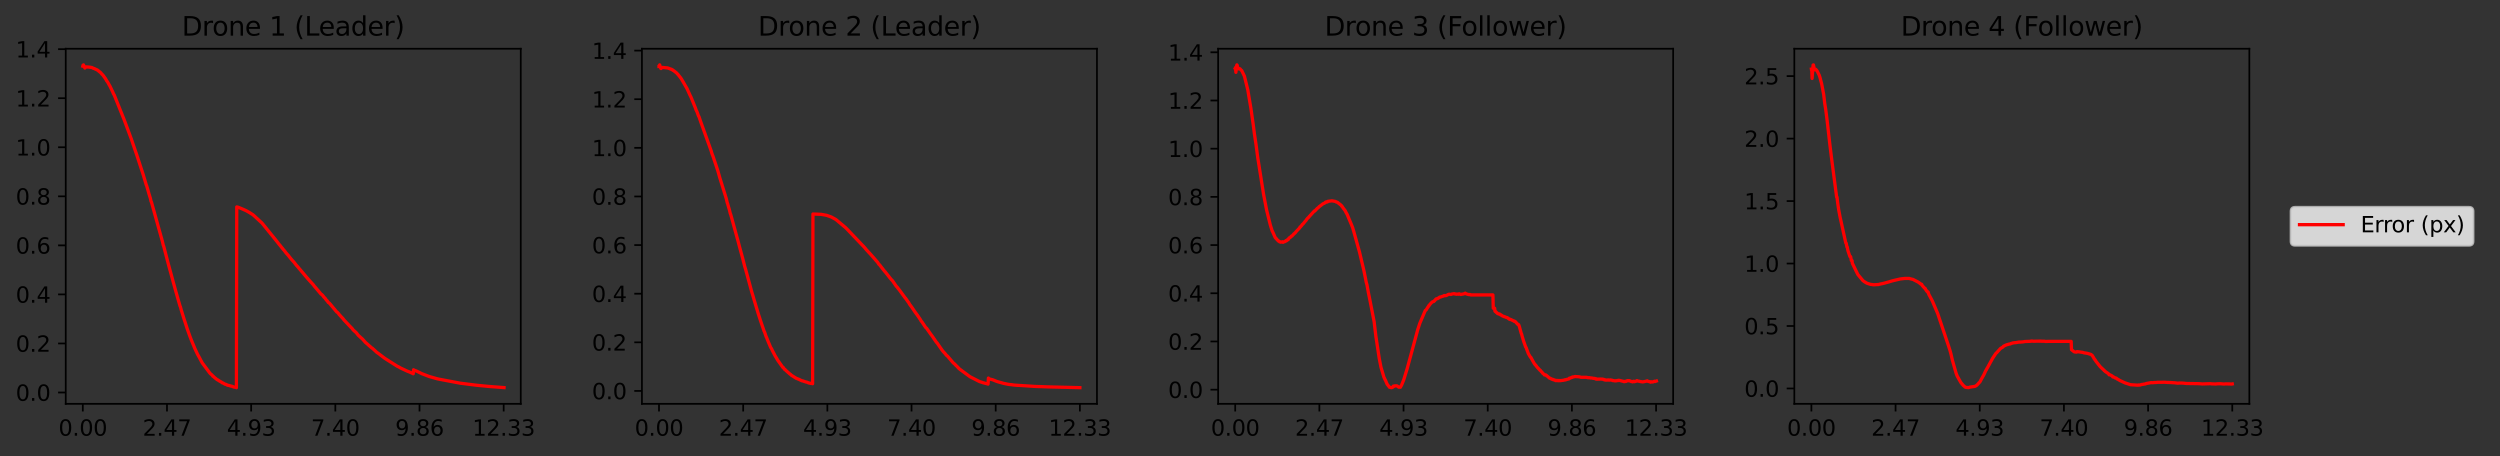 <?xml version="1.0" encoding="utf-8" standalone="no"?>
<!DOCTYPE svg PUBLIC "-//W3C//DTD SVG 1.1//EN"
  "http://www.w3.org/Graphics/SVG/1.1/DTD/svg11.dtd">
<svg xmlns:xlink="http://www.w3.org/1999/xlink" width="1144.8pt" height="208.8pt" viewBox="0 0 1144.8 208.8" xmlns="http://www.w3.org/2000/svg" version="1.1">
 <rect x="0" y="0" width="1144.8" height="208.8" fill="#333333" stroke="none"/>
 <defs>
  <style type="text/css">*{stroke-linejoin: round; stroke-linecap: butt}</style>
 </defs>
 <g id="figure_1">
  <g id="patch_1">
   <path d="M 0 208.8 
L 1144.8 208.8 
L 1144.8 0 
L 0 0 
L 0 208.8 
z
" style="fill: none"/>
  </g>
  <g id="axes_1">
   <g id="patch_2">
    <path d="M 30.103 184.922 
L 238.462 184.922 
L 238.462 22.318 
L 30.103 22.318 
L 30.103 184.922 
z
" style="fill: none"/>
   </g>
   <g id="matplotlib.axis_1">
    <g id="xtick_1">
     <g id="line2d_1">
      <defs>
       <path id="mb60f88edb0" d="M 0 0 
L 0 3.5 
" style="stroke: #000000; stroke-width: 0.8"/>
      </defs>
      <g>
       <use xlink:href="#mb60f88edb0" x="37.918" y="184.922" style="stroke: #000000; stroke-width: 0.8"/>
      </g>
     </g>
     <g id="text_1">
      <!-- 0.00 -->
      <g transform="translate(26.786 199.52) scale(0.1 -0.1)">
       <defs>
        <path id="DejaVuSans-30" d="M 2034 4250 
Q 1547 4250 1301 3770 
Q 1056 3291 1056 2328 
Q 1056 1369 1301 889 
Q 1547 409 2034 409 
Q 2525 409 2770 889 
Q 3016 1369 3016 2328 
Q 3016 3291 2770 3770 
Q 2525 4250 2034 4250 
z
M 2034 4750 
Q 2819 4750 3233 4129 
Q 3647 3509 3647 2328 
Q 3647 1150 3233 529 
Q 2819 -91 2034 -91 
Q 1250 -91 836 529 
Q 422 1150 422 2328 
Q 422 3509 836 4129 
Q 1250 4750 2034 4750 
z
" transform="scale(0.016)"/>
        <path id="DejaVuSans-2e" d="M 684 794 
L 1344 794 
L 1344 0 
L 684 0 
L 684 794 
z
" transform="scale(0.016)"/>
       </defs>
       <use xlink:href="#DejaVuSans-30"/>
       <use xlink:href="#DejaVuSans-2e" x="63.623"/>
       <use xlink:href="#DejaVuSans-30" x="95.41"/>
       <use xlink:href="#DejaVuSans-30" x="159.033"/>
      </g>
     </g>
    </g>
    <g id="xtick_2">
     <g id="line2d_2">
      <g>
       <use xlink:href="#mb60f88edb0" x="76.464" y="184.922" style="stroke: #000000; stroke-width: 0.8"/>
      </g>
     </g>
     <g id="text_2">
      <!-- 2.47 -->
      <g transform="translate(65.331 199.52) scale(0.1 -0.1)">
       <defs>
        <path id="DejaVuSans-32" d="M 1228 531 
L 3431 531 
L 3431 0 
L 469 0 
L 469 531 
Q 828 903 1448 1529 
Q 2069 2156 2228 2338 
Q 2531 2678 2651 2914 
Q 2772 3150 2772 3378 
Q 2772 3750 2511 3984 
Q 2250 4219 1831 4219 
Q 1534 4219 1204 4116 
Q 875 4013 500 3803 
L 500 4441 
Q 881 4594 1212 4672 
Q 1544 4750 1819 4750 
Q 2544 4750 2975 4387 
Q 3406 4025 3406 3419 
Q 3406 3131 3298 2873 
Q 3191 2616 2906 2266 
Q 2828 2175 2409 1742 
Q 1991 1309 1228 531 
z
" transform="scale(0.016)"/>
        <path id="DejaVuSans-34" d="M 2419 4116 
L 825 1625 
L 2419 1625 
L 2419 4116 
z
M 2253 4666 
L 3047 4666 
L 3047 1625 
L 3713 1625 
L 3713 1100 
L 3047 1100 
L 3047 0 
L 2419 0 
L 2419 1100 
L 313 1100 
L 313 1709 
L 2253 4666 
z
" transform="scale(0.016)"/>
        <path id="DejaVuSans-37" d="M 525 4666 
L 3525 4666 
L 3525 4397 
L 1831 0 
L 1172 0 
L 2766 4134 
L 525 4134 
L 525 4666 
z
" transform="scale(0.016)"/>
       </defs>
       <use xlink:href="#DejaVuSans-32"/>
       <use xlink:href="#DejaVuSans-2e" x="63.623"/>
       <use xlink:href="#DejaVuSans-34" x="95.41"/>
       <use xlink:href="#DejaVuSans-37" x="159.033"/>
      </g>
     </g>
    </g>
    <g id="xtick_3">
     <g id="line2d_3">
      <g>
       <use xlink:href="#mb60f88edb0" x="115.01" y="184.922" style="stroke: #000000; stroke-width: 0.8"/>
      </g>
     </g>
     <g id="text_3">
      <!-- 4.93 -->
      <g transform="translate(103.877 199.52) scale(0.1 -0.1)">
       <defs>
        <path id="DejaVuSans-39" d="M 703 97 
L 703 672 
Q 941 559 1184 500 
Q 1428 441 1663 441 
Q 2288 441 2617 861 
Q 2947 1281 2994 2138 
Q 2813 1869 2534 1725 
Q 2256 1581 1919 1581 
Q 1219 1581 811 2004 
Q 403 2428 403 3163 
Q 403 3881 828 4315 
Q 1253 4750 1959 4750 
Q 2769 4750 3195 4129 
Q 3622 3509 3622 2328 
Q 3622 1225 3098 567 
Q 2575 -91 1691 -91 
Q 1453 -91 1209 -44 
Q 966 3 703 97 
z
M 1959 2075 
Q 2384 2075 2632 2365 
Q 2881 2656 2881 3163 
Q 2881 3666 2632 3958 
Q 2384 4250 1959 4250 
Q 1534 4250 1286 3958 
Q 1038 3666 1038 3163 
Q 1038 2656 1286 2365 
Q 1534 2075 1959 2075 
z
" transform="scale(0.016)"/>
        <path id="DejaVuSans-33" d="M 2597 2516 
Q 3050 2419 3304 2112 
Q 3559 1806 3559 1356 
Q 3559 666 3084 287 
Q 2609 -91 1734 -91 
Q 1441 -91 1130 -33 
Q 819 25 488 141 
L 488 750 
Q 750 597 1062 519 
Q 1375 441 1716 441 
Q 2309 441 2620 675 
Q 2931 909 2931 1356 
Q 2931 1769 2642 2001 
Q 2353 2234 1838 2234 
L 1294 2234 
L 1294 2753 
L 1863 2753 
Q 2328 2753 2575 2939 
Q 2822 3125 2822 3475 
Q 2822 3834 2567 4026 
Q 2313 4219 1838 4219 
Q 1578 4219 1281 4162 
Q 984 4106 628 3988 
L 628 4550 
Q 988 4650 1302 4700 
Q 1616 4750 1894 4750 
Q 2613 4750 3031 4423 
Q 3450 4097 3450 3541 
Q 3450 3153 3228 2886 
Q 3006 2619 2597 2516 
z
" transform="scale(0.016)"/>
       </defs>
       <use xlink:href="#DejaVuSans-34"/>
       <use xlink:href="#DejaVuSans-2e" x="63.623"/>
       <use xlink:href="#DejaVuSans-39" x="95.41"/>
       <use xlink:href="#DejaVuSans-33" x="159.033"/>
      </g>
     </g>
    </g>
    <g id="xtick_4">
     <g id="line2d_4">
      <g>
       <use xlink:href="#mb60f88edb0" x="153.556" y="184.922" style="stroke: #000000; stroke-width: 0.8"/>
      </g>
     </g>
     <g id="text_4">
      <!-- 7.40 -->
      <g transform="translate(142.423 199.52) scale(0.1 -0.1)">
       <use xlink:href="#DejaVuSans-37"/>
       <use xlink:href="#DejaVuSans-2e" x="63.623"/>
       <use xlink:href="#DejaVuSans-34" x="95.41"/>
       <use xlink:href="#DejaVuSans-30" x="159.033"/>
      </g>
     </g>
    </g>
    <g id="xtick_5">
     <g id="line2d_5">
      <g>
       <use xlink:href="#mb60f88edb0" x="192.101" y="184.922" style="stroke: #000000; stroke-width: 0.8"/>
      </g>
     </g>
     <g id="text_5">
      <!-- 9.86 -->
      <g transform="translate(180.968 199.52) scale(0.1 -0.1)">
       <defs>
        <path id="DejaVuSans-38" d="M 2034 2216 
Q 1584 2216 1326 1975 
Q 1069 1734 1069 1313 
Q 1069 891 1326 650 
Q 1584 409 2034 409 
Q 2484 409 2743 651 
Q 3003 894 3003 1313 
Q 3003 1734 2745 1975 
Q 2488 2216 2034 2216 
z
M 1403 2484 
Q 997 2584 770 2862 
Q 544 3141 544 3541 
Q 544 4100 942 4425 
Q 1341 4750 2034 4750 
Q 2731 4750 3128 4425 
Q 3525 4100 3525 3541 
Q 3525 3141 3298 2862 
Q 3072 2584 2669 2484 
Q 3125 2378 3379 2068 
Q 3634 1759 3634 1313 
Q 3634 634 3220 271 
Q 2806 -91 2034 -91 
Q 1263 -91 848 271 
Q 434 634 434 1313 
Q 434 1759 690 2068 
Q 947 2378 1403 2484 
z
M 1172 3481 
Q 1172 3119 1398 2916 
Q 1625 2713 2034 2713 
Q 2441 2713 2670 2916 
Q 2900 3119 2900 3481 
Q 2900 3844 2670 4047 
Q 2441 4250 2034 4250 
Q 1625 4250 1398 4047 
Q 1172 3844 1172 3481 
z
" transform="scale(0.016)"/>
        <path id="DejaVuSans-36" d="M 2113 2584 
Q 1688 2584 1439 2293 
Q 1191 2003 1191 1497 
Q 1191 994 1439 701 
Q 1688 409 2113 409 
Q 2538 409 2786 701 
Q 3034 994 3034 1497 
Q 3034 2003 2786 2293 
Q 2538 2584 2113 2584 
z
M 3366 4563 
L 3366 3988 
Q 3128 4100 2886 4159 
Q 2644 4219 2406 4219 
Q 1781 4219 1451 3797 
Q 1122 3375 1075 2522 
Q 1259 2794 1537 2939 
Q 1816 3084 2150 3084 
Q 2853 3084 3261 2657 
Q 3669 2231 3669 1497 
Q 3669 778 3244 343 
Q 2819 -91 2113 -91 
Q 1303 -91 875 529 
Q 447 1150 447 2328 
Q 447 3434 972 4092 
Q 1497 4750 2381 4750 
Q 2619 4750 2861 4703 
Q 3103 4656 3366 4563 
z
" transform="scale(0.016)"/>
       </defs>
       <use xlink:href="#DejaVuSans-39"/>
       <use xlink:href="#DejaVuSans-2e" x="63.623"/>
       <use xlink:href="#DejaVuSans-38" x="95.41"/>
       <use xlink:href="#DejaVuSans-36" x="159.033"/>
      </g>
     </g>
    </g>
    <g id="xtick_6">
     <g id="line2d_6">
      <g>
       <use xlink:href="#mb60f88edb0" x="230.647" y="184.922" style="stroke: #000000; stroke-width: 0.8"/>
      </g>
     </g>
     <g id="text_6">
      <!-- 12.33 -->
      <g transform="translate(216.333 199.52) scale(0.1 -0.1)">
       <defs>
        <path id="DejaVuSans-31" d="M 794 531 
L 1825 531 
L 1825 4091 
L 703 3866 
L 703 4441 
L 1819 4666 
L 2450 4666 
L 2450 531 
L 3481 531 
L 3481 0 
L 794 0 
L 794 531 
z
" transform="scale(0.016)"/>
       </defs>
       <use xlink:href="#DejaVuSans-31"/>
       <use xlink:href="#DejaVuSans-32" x="63.623"/>
       <use xlink:href="#DejaVuSans-2e" x="127.246"/>
       <use xlink:href="#DejaVuSans-33" x="159.033"/>
       <use xlink:href="#DejaVuSans-33" x="222.656"/>
      </g>
     </g>
    </g>
   </g>
   <g id="matplotlib.axis_2">
    <g id="ytick_1">
     <g id="line2d_7">
      <defs>
       <path id="meb2076a74b" d="M 0 0 
L -3.5 0 
" style="stroke: #000000; stroke-width: 0.8"/>
      </defs>
      <g>
       <use xlink:href="#meb2076a74b" x="30.103" y="179.736" style="stroke: #000000; stroke-width: 0.8"/>
      </g>
     </g>
     <g id="text_7">
      <!-- 0.0 -->
      <g transform="translate(7.2 183.536) scale(0.1 -0.1)">
       <use xlink:href="#DejaVuSans-30"/>
       <use xlink:href="#DejaVuSans-2e" x="63.623"/>
       <use xlink:href="#DejaVuSans-30" x="95.41"/>
      </g>
     </g>
    </g>
    <g id="ytick_2">
     <g id="line2d_8">
      <g>
       <use xlink:href="#meb2076a74b" x="30.103" y="157.276" style="stroke: #000000; stroke-width: 0.8"/>
      </g>
     </g>
     <g id="text_8">
      <!-- 0.2 -->
      <g transform="translate(7.2 161.075) scale(0.1 -0.1)">
       <use xlink:href="#DejaVuSans-30"/>
       <use xlink:href="#DejaVuSans-2e" x="63.623"/>
       <use xlink:href="#DejaVuSans-32" x="95.41"/>
      </g>
     </g>
    </g>
    <g id="ytick_3">
     <g id="line2d_9">
      <g>
       <use xlink:href="#meb2076a74b" x="30.103" y="134.816" style="stroke: #000000; stroke-width: 0.8"/>
      </g>
     </g>
     <g id="text_9">
      <!-- 0.4 -->
      <g transform="translate(7.2 138.615) scale(0.1 -0.1)">
       <use xlink:href="#DejaVuSans-30"/>
       <use xlink:href="#DejaVuSans-2e" x="63.623"/>
       <use xlink:href="#DejaVuSans-34" x="95.41"/>
      </g>
     </g>
    </g>
    <g id="ytick_4">
     <g id="line2d_10">
      <g>
       <use xlink:href="#meb2076a74b" x="30.103" y="112.356" style="stroke: #000000; stroke-width: 0.8"/>
      </g>
     </g>
     <g id="text_10">
      <!-- 0.6 -->
      <g transform="translate(7.2 116.155) scale(0.1 -0.1)">
       <use xlink:href="#DejaVuSans-30"/>
       <use xlink:href="#DejaVuSans-2e" x="63.623"/>
       <use xlink:href="#DejaVuSans-36" x="95.41"/>
      </g>
     </g>
    </g>
    <g id="ytick_5">
     <g id="line2d_11">
      <g>
       <use xlink:href="#meb2076a74b" x="30.103" y="89.896" style="stroke: #000000; stroke-width: 0.8"/>
      </g>
     </g>
     <g id="text_11">
      <!-- 0.8 -->
      <g transform="translate(7.2 93.695) scale(0.1 -0.1)">
       <use xlink:href="#DejaVuSans-30"/>
       <use xlink:href="#DejaVuSans-2e" x="63.623"/>
       <use xlink:href="#DejaVuSans-38" x="95.41"/>
      </g>
     </g>
    </g>
    <g id="ytick_6">
     <g id="line2d_12">
      <g>
       <use xlink:href="#meb2076a74b" x="30.103" y="67.436" style="stroke: #000000; stroke-width: 0.8"/>
      </g>
     </g>
     <g id="text_12">
      <!-- 1.0 -->
      <g transform="translate(7.2 71.235) scale(0.1 -0.1)">
       <use xlink:href="#DejaVuSans-31"/>
       <use xlink:href="#DejaVuSans-2e" x="63.623"/>
       <use xlink:href="#DejaVuSans-30" x="95.41"/>
      </g>
     </g>
    </g>
    <g id="ytick_7">
     <g id="line2d_13">
      <g>
       <use xlink:href="#meb2076a74b" x="30.103" y="44.975" style="stroke: #000000; stroke-width: 0.8"/>
      </g>
     </g>
     <g id="text_13">
      <!-- 1.2 -->
      <g transform="translate(7.2 48.775) scale(0.1 -0.1)">
       <use xlink:href="#DejaVuSans-31"/>
       <use xlink:href="#DejaVuSans-2e" x="63.623"/>
       <use xlink:href="#DejaVuSans-32" x="95.41"/>
      </g>
     </g>
    </g>
    <g id="ytick_8">
     <g id="line2d_14">
      <g>
       <use xlink:href="#meb2076a74b" x="30.103" y="22.515" style="stroke: #000000; stroke-width: 0.8"/>
      </g>
     </g>
     <g id="text_14">
      <!-- 1.4 -->
      <g transform="translate(7.2 26.314) scale(0.1 -0.1)">
       <use xlink:href="#DejaVuSans-31"/>
       <use xlink:href="#DejaVuSans-2e" x="63.623"/>
       <use xlink:href="#DejaVuSans-34" x="95.41"/>
      </g>
     </g>
    </g>
   </g>
   <g id="line2d_15">
    <path d="M 37.918 30.295 
L 38.075 30.33 
L 38.231 29.709 
L 38.856 31.155 
L 39.325 30.641 
L 40.732 30.713 
L 41.045 30.782 
L 41.513 30.782 
L 41.67 30.898 
L 41.982 30.876 
L 42.295 31.031 
L 42.764 31.288 
L 43.077 31.359 
L 44.64 32.093 
L 45.734 32.994 
L 45.89 33.052 
L 46.515 33.789 
L 47.14 34.417 
L 47.609 35.055 
L 48.391 36.156 
L 48.86 37.013 
L 49.329 37.644 
L 49.798 38.483 
L 50.11 39.091 
L 50.267 39.287 
L 50.892 40.58 
L 51.673 42.222 
L 51.986 43 
L 52.299 43.485 
L 56.831 54.768 
L 59.801 62.746 
L 60.114 63.578 
L 60.895 65.908 
L 62.615 70.921 
L 65.585 80.007 
L 66.991 84.715 
L 67.148 85.028 
L 67.617 86.631 
L 68.242 88.848 
L 68.867 90.845 
L 69.18 92.257 
L 69.336 92.48 
L 69.805 94.149 
L 70.274 95.845 
L 70.899 98.094 
L 74.338 110.458 
L 74.807 112.442 
L 74.963 112.741 
L 76.526 118.772 
L 77.151 121.152 
L 80.121 132.034 
L 81.684 137.557 
L 82.466 140.223 
L 82.622 140.507 
L 82.935 141.742 
L 84.341 146.287 
L 84.654 147.201 
L 85.748 150.609 
L 86.999 154.099 
L 87.311 154.91 
L 87.78 156.101 
L 89.187 159.498 
L 90.437 162.189 
L 91.375 163.859 
L 91.844 164.76 
L 92.626 166.198 
L 96.064 170.807 
L 96.377 171.157 
L 97.158 171.804 
L 97.471 172.303 
L 97.627 172.303 
L 98.096 172.765 
L 99.503 173.914 
L 99.659 173.914 
L 100.285 174.363 
L 101.535 175.065 
L 101.691 175.273 
L 101.848 175.259 
L 103.098 175.947 
L 103.567 176.046 
L 104.192 176.402 
L 104.817 176.5 
L 105.13 176.605 
L 105.443 176.697 
L 105.755 176.8 
L 106.068 176.831 
L 106.693 177.09 
L 107.006 177.185 
L 107.319 177.282 
L 108.1 177.373 
L 108.256 177.531 
L 108.413 94.759 
L 108.882 94.844 
L 110.445 95.46 
L 112.633 96.431 
L 114.04 97.208 
L 115.915 98.402 
L 119.98 102.147 
L 127.014 110.827 
L 127.795 111.874 
L 128.108 112.209 
L 129.671 114.166 
L 130.296 114.873 
L 130.765 115.519 
L 131.234 116.075 
L 131.859 116.798 
L 132.015 116.919 
L 132.328 117.371 
L 132.797 117.95 
L 133.422 118.734 
L 134.673 120.12 
L 135.767 121.543 
L 136.079 121.85 
L 136.392 122.23 
L 140.612 127.22 
L 141.238 127.935 
L 142.176 128.976 
L 142.801 129.672 
L 143.582 130.525 
L 143.895 131.019 
L 144.208 131.336 
L 147.021 134.685 
L 147.334 134.846 
L 147.646 135.169 
L 147.959 135.541 
L 148.272 135.99 
L 148.584 136.314 
L 148.741 136.416 
L 149.522 137.49 
L 149.835 137.741 
L 150.304 138.48 
L 150.773 138.775 
L 151.398 139.469 
L 151.71 139.856 
L 152.023 140.236 
L 154.211 142.863 
L 154.368 142.891 
L 154.993 143.56 
L 155.306 144.012 
L 157.181 146.044 
L 157.494 146.499 
L 160.776 149.98 
L 161.089 150.234 
L 161.714 151.06 
L 162.183 151.508 
L 162.34 151.597 
L 162.652 151.965 
L 162.965 152.137 
L 164.059 153.53 
L 165.622 154.954 
L 165.778 155.044 
L 166.091 155.38 
L 166.56 155.89 
L 167.341 156.784 
L 170.155 159.274 
L 170.468 159.444 
L 170.936 159.871 
L 171.562 160.421 
L 172.343 161.166 
L 172.656 161.448 
L 172.968 161.63 
L 175.626 163.658 
L 176.095 164.002 
L 176.564 164.319 
L 182.035 167.785 
L 182.347 167.9 
L 182.816 168.159 
L 183.441 168.53 
L 186.567 169.984 
L 187.349 170.269 
L 188.287 170.694 
L 188.756 170.897 
L 189.068 171.1 
L 189.225 171.149 
L 189.381 169.317 
L 189.694 169.533 
L 190.788 169.939 
L 193.132 171.099 
L 196.571 172.418 
L 200.478 173.525 
L 210.796 175.475 
L 218.143 176.402 
L 224.082 176.983 
L 230.803 177.491 
L 230.803 177.491 
" clip-path="url(#p3cf3bb5973)" style="fill: none; stroke: #ff0000; stroke-width: 1.5; stroke-linecap: square"/>
   </g>
   <g id="patch_3">
    <path d="M 30.103 184.922 
L 30.103 22.318 
" style="fill: none; stroke: #000000; stroke-width: 0.8; stroke-linejoin: miter; stroke-linecap: square"/>
   </g>
   <g id="patch_4">
    <path d="M 238.462 184.922 
L 238.462 22.318 
" style="fill: none; stroke: #000000; stroke-width: 0.8; stroke-linejoin: miter; stroke-linecap: square"/>
   </g>
   <g id="patch_5">
    <path d="M 30.103 184.922 
L 238.462 184.922 
" style="fill: none; stroke: #000000; stroke-width: 0.8; stroke-linejoin: miter; stroke-linecap: square"/>
   </g>
   <g id="patch_6">
    <path d="M 30.103 22.318 
L 238.462 22.318 
" style="fill: none; stroke: #000000; stroke-width: 0.8; stroke-linejoin: miter; stroke-linecap: square"/>
   </g>
   <g id="text_15">
    <!-- Drone 1 (Leader) -->
    <g transform="translate(83.278 16.318) scale(0.12 -0.12)">
     <defs>
      <path id="DejaVuSans-44" d="M 1259 4147 
L 1259 519 
L 2022 519 
Q 2988 519 3436 956 
Q 3884 1394 3884 2338 
Q 3884 3275 3436 3711 
Q 2988 4147 2022 4147 
L 1259 4147 
z
M 628 4666 
L 1925 4666 
Q 3281 4666 3915 4102 
Q 4550 3538 4550 2338 
Q 4550 1131 3912 565 
Q 3275 0 1925 0 
L 628 0 
L 628 4666 
z
" transform="scale(0.016)"/>
      <path id="DejaVuSans-72" d="M 2631 2963 
Q 2534 3019 2420 3045 
Q 2306 3072 2169 3072 
Q 1681 3072 1420 2755 
Q 1159 2438 1159 1844 
L 1159 0 
L 581 0 
L 581 3500 
L 1159 3500 
L 1159 2956 
Q 1341 3275 1631 3429 
Q 1922 3584 2338 3584 
Q 2397 3584 2469 3576 
Q 2541 3569 2628 3553 
L 2631 2963 
z
" transform="scale(0.016)"/>
      <path id="DejaVuSans-6f" d="M 1959 3097 
Q 1497 3097 1228 2736 
Q 959 2375 959 1747 
Q 959 1119 1226 758 
Q 1494 397 1959 397 
Q 2419 397 2687 759 
Q 2956 1122 2956 1747 
Q 2956 2369 2687 2733 
Q 2419 3097 1959 3097 
z
M 1959 3584 
Q 2709 3584 3137 3096 
Q 3566 2609 3566 1747 
Q 3566 888 3137 398 
Q 2709 -91 1959 -91 
Q 1206 -91 779 398 
Q 353 888 353 1747 
Q 353 2609 779 3096 
Q 1206 3584 1959 3584 
z
" transform="scale(0.016)"/>
      <path id="DejaVuSans-6e" d="M 3513 2113 
L 3513 0 
L 2938 0 
L 2938 2094 
Q 2938 2591 2744 2837 
Q 2550 3084 2163 3084 
Q 1697 3084 1428 2787 
Q 1159 2491 1159 1978 
L 1159 0 
L 581 0 
L 581 3500 
L 1159 3500 
L 1159 2956 
Q 1366 3272 1645 3428 
Q 1925 3584 2291 3584 
Q 2894 3584 3203 3211 
Q 3513 2838 3513 2113 
z
" transform="scale(0.016)"/>
      <path id="DejaVuSans-65" d="M 3597 1894 
L 3597 1613 
L 953 1613 
Q 991 1019 1311 708 
Q 1631 397 2203 397 
Q 2534 397 2845 478 
Q 3156 559 3463 722 
L 3463 178 
Q 3153 47 2828 -22 
Q 2503 -91 2169 -91 
Q 1331 -91 842 396 
Q 353 884 353 1716 
Q 353 2575 817 3079 
Q 1281 3584 2069 3584 
Q 2775 3584 3186 3129 
Q 3597 2675 3597 1894 
z
M 3022 2063 
Q 3016 2534 2758 2815 
Q 2500 3097 2075 3097 
Q 1594 3097 1305 2825 
Q 1016 2553 972 2059 
L 3022 2063 
z
" transform="scale(0.016)"/>
      <path id="DejaVuSans-20" transform="scale(0.016)"/>
      <path id="DejaVuSans-28" d="M 1984 4856 
Q 1566 4138 1362 3434 
Q 1159 2731 1159 2009 
Q 1159 1288 1364 580 
Q 1569 -128 1984 -844 
L 1484 -844 
Q 1016 -109 783 600 
Q 550 1309 550 2009 
Q 550 2706 781 3412 
Q 1013 4119 1484 4856 
L 1984 4856 
z
" transform="scale(0.016)"/>
      <path id="DejaVuSans-4c" d="M 628 4666 
L 1259 4666 
L 1259 531 
L 3531 531 
L 3531 0 
L 628 0 
L 628 4666 
z
" transform="scale(0.016)"/>
      <path id="DejaVuSans-61" d="M 2194 1759 
Q 1497 1759 1228 1600 
Q 959 1441 959 1056 
Q 959 750 1161 570 
Q 1363 391 1709 391 
Q 2188 391 2477 730 
Q 2766 1069 2766 1631 
L 2766 1759 
L 2194 1759 
z
M 3341 1997 
L 3341 0 
L 2766 0 
L 2766 531 
Q 2569 213 2275 61 
Q 1981 -91 1556 -91 
Q 1019 -91 701 211 
Q 384 513 384 1019 
Q 384 1609 779 1909 
Q 1175 2209 1959 2209 
L 2766 2209 
L 2766 2266 
Q 2766 2663 2505 2880 
Q 2244 3097 1772 3097 
Q 1472 3097 1187 3025 
Q 903 2953 641 2809 
L 641 3341 
Q 956 3463 1253 3523 
Q 1550 3584 1831 3584 
Q 2591 3584 2966 3190 
Q 3341 2797 3341 1997 
z
" transform="scale(0.016)"/>
      <path id="DejaVuSans-64" d="M 2906 2969 
L 2906 4863 
L 3481 4863 
L 3481 0 
L 2906 0 
L 2906 525 
Q 2725 213 2448 61 
Q 2172 -91 1784 -91 
Q 1150 -91 751 415 
Q 353 922 353 1747 
Q 353 2572 751 3078 
Q 1150 3584 1784 3584 
Q 2172 3584 2448 3432 
Q 2725 3281 2906 2969 
z
M 947 1747 
Q 947 1113 1208 752 
Q 1469 391 1925 391 
Q 2381 391 2643 752 
Q 2906 1113 2906 1747 
Q 2906 2381 2643 2742 
Q 2381 3103 1925 3103 
Q 1469 3103 1208 2742 
Q 947 2381 947 1747 
z
" transform="scale(0.016)"/>
      <path id="DejaVuSans-29" d="M 513 4856 
L 1013 4856 
Q 1481 4119 1714 3412 
Q 1947 2706 1947 2009 
Q 1947 1309 1714 600 
Q 1481 -109 1013 -844 
L 513 -844 
Q 928 -128 1133 580 
Q 1338 1288 1338 2009 
Q 1338 2731 1133 3434 
Q 928 4138 513 4856 
z
" transform="scale(0.016)"/>
     </defs>
     <use xlink:href="#DejaVuSans-44"/>
     <use xlink:href="#DejaVuSans-72" x="77.002"/>
     <use xlink:href="#DejaVuSans-6f" x="115.865"/>
     <use xlink:href="#DejaVuSans-6e" x="177.047"/>
     <use xlink:href="#DejaVuSans-65" x="240.426"/>
     <use xlink:href="#DejaVuSans-20" x="301.949"/>
     <use xlink:href="#DejaVuSans-31" x="333.736"/>
     <use xlink:href="#DejaVuSans-20" x="397.359"/>
     <use xlink:href="#DejaVuSans-28" x="429.146"/>
     <use xlink:href="#DejaVuSans-4c" x="468.16"/>
     <use xlink:href="#DejaVuSans-65" x="522.123"/>
     <use xlink:href="#DejaVuSans-61" x="583.646"/>
     <use xlink:href="#DejaVuSans-64" x="644.926"/>
     <use xlink:href="#DejaVuSans-65" x="708.402"/>
     <use xlink:href="#DejaVuSans-72" x="769.926"/>
     <use xlink:href="#DejaVuSans-29" x="811.039"/>
    </g>
   </g>
  </g>
  <g id="axes_2">
   <g id="patch_7">
    <path d="M 293.955 184.922 
L 502.314 184.922 
L 502.314 22.318 
L 293.955 22.318 
L 293.955 184.922 
z
" style="fill: none"/>
   </g>
   <g id="matplotlib.axis_3">
    <g id="xtick_7">
     <g id="line2d_16">
      <g>
       <use xlink:href="#mb60f88edb0" x="301.77" y="184.922" style="stroke: #000000; stroke-width: 0.8"/>
      </g>
     </g>
     <g id="text_16">
      <!-- 0.00 -->
      <g transform="translate(290.637 199.52) scale(0.1 -0.1)">
       <use xlink:href="#DejaVuSans-30"/>
       <use xlink:href="#DejaVuSans-2e" x="63.623"/>
       <use xlink:href="#DejaVuSans-30" x="95.41"/>
       <use xlink:href="#DejaVuSans-30" x="159.033"/>
      </g>
     </g>
    </g>
    <g id="xtick_8">
     <g id="line2d_17">
      <g>
       <use xlink:href="#mb60f88edb0" x="340.316" y="184.922" style="stroke: #000000; stroke-width: 0.8"/>
      </g>
     </g>
     <g id="text_17">
      <!-- 2.47 -->
      <g transform="translate(329.183 199.52) scale(0.1 -0.1)">
       <use xlink:href="#DejaVuSans-32"/>
       <use xlink:href="#DejaVuSans-2e" x="63.623"/>
       <use xlink:href="#DejaVuSans-34" x="95.41"/>
       <use xlink:href="#DejaVuSans-37" x="159.033"/>
      </g>
     </g>
    </g>
    <g id="xtick_9">
     <g id="line2d_18">
      <g>
       <use xlink:href="#mb60f88edb0" x="378.862" y="184.922" style="stroke: #000000; stroke-width: 0.8"/>
      </g>
     </g>
     <g id="text_18">
      <!-- 4.93 -->
      <g transform="translate(367.729 199.52) scale(0.1 -0.1)">
       <use xlink:href="#DejaVuSans-34"/>
       <use xlink:href="#DejaVuSans-2e" x="63.623"/>
       <use xlink:href="#DejaVuSans-39" x="95.41"/>
       <use xlink:href="#DejaVuSans-33" x="159.033"/>
      </g>
     </g>
    </g>
    <g id="xtick_10">
     <g id="line2d_19">
      <g>
       <use xlink:href="#mb60f88edb0" x="417.407" y="184.922" style="stroke: #000000; stroke-width: 0.8"/>
      </g>
     </g>
     <g id="text_19">
      <!-- 7.40 -->
      <g transform="translate(406.275 199.52) scale(0.1 -0.1)">
       <use xlink:href="#DejaVuSans-37"/>
       <use xlink:href="#DejaVuSans-2e" x="63.623"/>
       <use xlink:href="#DejaVuSans-34" x="95.41"/>
       <use xlink:href="#DejaVuSans-30" x="159.033"/>
      </g>
     </g>
    </g>
    <g id="xtick_11">
     <g id="line2d_20">
      <g>
       <use xlink:href="#mb60f88edb0" x="455.953" y="184.922" style="stroke: #000000; stroke-width: 0.8"/>
      </g>
     </g>
     <g id="text_20">
      <!-- 9.86 -->
      <g transform="translate(444.82 199.52) scale(0.1 -0.1)">
       <use xlink:href="#DejaVuSans-39"/>
       <use xlink:href="#DejaVuSans-2e" x="63.623"/>
       <use xlink:href="#DejaVuSans-38" x="95.41"/>
       <use xlink:href="#DejaVuSans-36" x="159.033"/>
      </g>
     </g>
    </g>
    <g id="xtick_12">
     <g id="line2d_21">
      <g>
       <use xlink:href="#mb60f88edb0" x="494.499" y="184.922" style="stroke: #000000; stroke-width: 0.8"/>
      </g>
     </g>
     <g id="text_21">
      <!-- 12.33 -->
      <g transform="translate(480.185 199.52) scale(0.1 -0.1)">
       <use xlink:href="#DejaVuSans-31"/>
       <use xlink:href="#DejaVuSans-32" x="63.623"/>
       <use xlink:href="#DejaVuSans-2e" x="127.246"/>
       <use xlink:href="#DejaVuSans-33" x="159.033"/>
       <use xlink:href="#DejaVuSans-33" x="222.656"/>
      </g>
     </g>
    </g>
   </g>
   <g id="matplotlib.axis_4">
    <g id="ytick_9">
     <g id="line2d_22">
      <g>
       <use xlink:href="#meb2076a74b" x="293.955" y="179.02" style="stroke: #000000; stroke-width: 0.8"/>
      </g>
     </g>
     <g id="text_22">
      <!-- 0.0 -->
      <g transform="translate(271.052 182.82) scale(0.1 -0.1)">
       <use xlink:href="#DejaVuSans-30"/>
       <use xlink:href="#DejaVuSans-2e" x="63.623"/>
       <use xlink:href="#DejaVuSans-30" x="95.41"/>
      </g>
     </g>
    </g>
    <g id="ytick_10">
     <g id="line2d_23">
      <g>
       <use xlink:href="#meb2076a74b" x="293.955" y="156.756" style="stroke: #000000; stroke-width: 0.8"/>
      </g>
     </g>
     <g id="text_23">
      <!-- 0.2 -->
      <g transform="translate(271.052 160.555) scale(0.1 -0.1)">
       <use xlink:href="#DejaVuSans-30"/>
       <use xlink:href="#DejaVuSans-2e" x="63.623"/>
       <use xlink:href="#DejaVuSans-32" x="95.41"/>
      </g>
     </g>
    </g>
    <g id="ytick_11">
     <g id="line2d_24">
      <g>
       <use xlink:href="#meb2076a74b" x="293.955" y="134.491" style="stroke: #000000; stroke-width: 0.8"/>
      </g>
     </g>
     <g id="text_24">
      <!-- 0.4 -->
      <g transform="translate(271.052 138.291) scale(0.1 -0.1)">
       <use xlink:href="#DejaVuSans-30"/>
       <use xlink:href="#DejaVuSans-2e" x="63.623"/>
       <use xlink:href="#DejaVuSans-34" x="95.41"/>
      </g>
     </g>
    </g>
    <g id="ytick_12">
     <g id="line2d_25">
      <g>
       <use xlink:href="#meb2076a74b" x="293.955" y="112.227" style="stroke: #000000; stroke-width: 0.8"/>
      </g>
     </g>
     <g id="text_25">
      <!-- 0.6 -->
      <g transform="translate(271.052 116.026) scale(0.1 -0.1)">
       <use xlink:href="#DejaVuSans-30"/>
       <use xlink:href="#DejaVuSans-2e" x="63.623"/>
       <use xlink:href="#DejaVuSans-36" x="95.41"/>
      </g>
     </g>
    </g>
    <g id="ytick_13">
     <g id="line2d_26">
      <g>
       <use xlink:href="#meb2076a74b" x="293.955" y="89.962" style="stroke: #000000; stroke-width: 0.8"/>
      </g>
     </g>
     <g id="text_26">
      <!-- 0.8 -->
      <g transform="translate(271.052 93.762) scale(0.1 -0.1)">
       <use xlink:href="#DejaVuSans-30"/>
       <use xlink:href="#DejaVuSans-2e" x="63.623"/>
       <use xlink:href="#DejaVuSans-38" x="95.41"/>
      </g>
     </g>
    </g>
    <g id="ytick_14">
     <g id="line2d_27">
      <g>
       <use xlink:href="#meb2076a74b" x="293.955" y="67.698" style="stroke: #000000; stroke-width: 0.8"/>
      </g>
     </g>
     <g id="text_27">
      <!-- 1.0 -->
      <g transform="translate(271.052 71.497) scale(0.1 -0.1)">
       <use xlink:href="#DejaVuSans-31"/>
       <use xlink:href="#DejaVuSans-2e" x="63.623"/>
       <use xlink:href="#DejaVuSans-30" x="95.41"/>
      </g>
     </g>
    </g>
    <g id="ytick_15">
     <g id="line2d_28">
      <g>
       <use xlink:href="#meb2076a74b" x="293.955" y="45.433" style="stroke: #000000; stroke-width: 0.8"/>
      </g>
     </g>
     <g id="text_28">
      <!-- 1.2 -->
      <g transform="translate(271.052 49.233) scale(0.1 -0.1)">
       <use xlink:href="#DejaVuSans-31"/>
       <use xlink:href="#DejaVuSans-2e" x="63.623"/>
       <use xlink:href="#DejaVuSans-32" x="95.41"/>
      </g>
     </g>
    </g>
    <g id="ytick_16">
     <g id="line2d_29">
      <g>
       <use xlink:href="#meb2076a74b" x="293.955" y="23.169" style="stroke: #000000; stroke-width: 0.8"/>
      </g>
     </g>
     <g id="text_29">
      <!-- 1.4 -->
      <g transform="translate(271.052 26.968) scale(0.1 -0.1)">
       <use xlink:href="#DejaVuSans-31"/>
       <use xlink:href="#DejaVuSans-2e" x="63.623"/>
       <use xlink:href="#DejaVuSans-34" x="95.41"/>
      </g>
     </g>
    </g>
   </g>
   <g id="line2d_30">
    <path d="M 301.77 30.445 
L 301.927 30.445 
L 302.083 29.709 
L 302.552 31.296 
L 302.708 31.383 
L 303.021 31.04 
L 303.333 30.865 
L 305.522 31.099 
L 305.678 31.083 
L 306.147 31.278 
L 306.459 31.353 
L 307.085 31.65 
L 307.397 31.665 
L 307.554 31.829 
L 307.71 31.829 
L 307.866 32.016 
L 308.022 32.007 
L 308.179 32.241 
L 308.335 32.241 
L 309.898 33.47 
L 310.211 33.903 
L 310.367 33.987 
L 311.774 35.754 
L 312.086 36.233 
L 314.587 40.544 
L 315.838 43.296 
L 316.463 44.583 
L 318.339 49.196 
L 318.808 50.481 
L 319.12 51.072 
L 319.902 53.204 
L 320.058 53.374 
L 320.84 55.657 
L 325.685 69.156 
L 325.998 70.291 
L 326.467 71.476 
L 328.186 76.617 
L 328.811 78.555 
L 329.593 81.331 
L 332.563 90.906 
L 333.031 92.9 
L 333.188 93.268 
L 333.657 94.919 
L 333.969 95.937 
L 334.438 97.87 
L 334.594 98.19 
L 335.22 100.417 
L 336.001 103.293 
L 338.033 110.656 
L 338.502 112.48 
L 340.065 118.22 
L 341.003 121.946 
L 341.472 123.483 
L 344.285 133.816 
L 344.754 135.343 
L 345.223 136.986 
L 347.255 143.755 
L 348.506 147.574 
L 349.912 151.695 
L 350.069 151.936 
L 350.85 154.216 
L 351.007 154.472 
L 351.632 156.074 
L 352.882 159.037 
L 353.351 159.766 
L 353.664 160.484 
L 354.914 162.877 
L 355.696 164.178 
L 356.165 164.985 
L 358.509 168.29 
L 358.666 168.27 
L 359.291 169.172 
L 359.447 169.172 
L 359.916 169.675 
L 361.635 171.2 
L 362.104 171.536 
L 362.417 171.857 
L 364.605 173.223 
L 364.918 173.342 
L 365.543 173.599 
L 365.856 173.712 
L 367.106 174.335 
L 367.575 174.425 
L 367.888 174.531 
L 368.2 174.639 
L 368.982 174.901 
L 369.451 174.988 
L 370.389 175.38 
L 370.858 175.461 
L 371.17 175.554 
L 371.952 175.621 
L 372.108 175.711 
L 372.264 98.001 
L 376.016 98.148 
L 378.517 98.6 
L 380.705 99.376 
L 381.33 99.73 
L 382.737 100.497 
L 387.114 104.156 
L 387.739 104.765 
L 394.773 112.153 
L 395.554 112.959 
L 395.867 113.305 
L 396.805 114.44 
L 398.837 116.637 
L 401.651 119.855 
L 401.807 119.996 
L 402.432 121.006 
L 402.745 121.228 
L 403.526 122.247 
L 405.089 124.235 
L 405.246 124.349 
L 405.558 124.754 
L 407.434 127.137 
L 408.059 127.897 
L 408.372 128.229 
L 408.685 128.54 
L 408.997 129.005 
L 410.404 131.049 
L 410.873 131.529 
L 411.186 131.99 
L 411.654 132.524 
L 413.218 134.676 
L 414.155 135.95 
L 414.468 136.383 
L 414.781 136.714 
L 415.875 138.286 
L 416.031 138.439 
L 416.5 139.299 
L 417.594 140.775 
L 419.001 142.854 
L 419.939 144.124 
L 420.564 145.019 
L 421.502 146.407 
L 421.815 147.001 
L 422.283 147.543 
L 422.596 148.025 
L 423.847 149.91 
L 424.315 150.325 
L 426.191 153.005 
L 426.817 153.817 
L 428.848 156.802 
L 429.005 156.879 
L 431.349 160.258 
L 431.818 160.869 
L 432.756 161.894 
L 433.382 162.687 
L 433.85 163.044 
L 436.508 166.158 
L 437.289 166.814 
L 437.758 167.365 
L 438.071 167.609 
L 439.165 168.783 
L 439.79 169.273 
L 444.167 172.499 
L 448.544 174.736 
L 449.481 175.018 
L 450.107 175.242 
L 450.732 175.404 
L 452.295 175.819 
L 452.451 175.885 
L 452.608 173.128 
L 452.92 173.442 
L 453.389 173.607 
L 454.171 173.813 
L 454.483 173.865 
L 456.359 174.623 
L 456.828 174.779 
L 459.641 175.569 
L 461.36 175.92 
L 462.142 176.048 
L 463.549 176.203 
L 463.861 176.267 
L 465.112 176.395 
L 474.179 176.966 
L 477.618 177.074 
L 479.806 177.164 
L 494.499 177.514 
L 494.499 177.514 
" clip-path="url(#pd1a1bef9cc)" style="fill: none; stroke: #ff0000; stroke-width: 1.5; stroke-linecap: square"/>
   </g>
   <g id="patch_8">
    <path d="M 293.955 184.922 
L 293.955 22.318 
" style="fill: none; stroke: #000000; stroke-width: 0.8; stroke-linejoin: miter; stroke-linecap: square"/>
   </g>
   <g id="patch_9">
    <path d="M 502.314 184.922 
L 502.314 22.318 
" style="fill: none; stroke: #000000; stroke-width: 0.8; stroke-linejoin: miter; stroke-linecap: square"/>
   </g>
   <g id="patch_10">
    <path d="M 293.955 184.922 
L 502.314 184.922 
" style="fill: none; stroke: #000000; stroke-width: 0.8; stroke-linejoin: miter; stroke-linecap: square"/>
   </g>
   <g id="patch_11">
    <path d="M 293.955 22.318 
L 502.314 22.318 
" style="fill: none; stroke: #000000; stroke-width: 0.8; stroke-linejoin: miter; stroke-linecap: square"/>
   </g>
   <g id="text_30">
    <!-- Drone 2 (Leader) -->
    <g transform="translate(347.13 16.318) scale(0.12 -0.12)">
     <use xlink:href="#DejaVuSans-44"/>
     <use xlink:href="#DejaVuSans-72" x="77.002"/>
     <use xlink:href="#DejaVuSans-6f" x="115.865"/>
     <use xlink:href="#DejaVuSans-6e" x="177.047"/>
     <use xlink:href="#DejaVuSans-65" x="240.426"/>
     <use xlink:href="#DejaVuSans-20" x="301.949"/>
     <use xlink:href="#DejaVuSans-32" x="333.736"/>
     <use xlink:href="#DejaVuSans-20" x="397.359"/>
     <use xlink:href="#DejaVuSans-28" x="429.146"/>
     <use xlink:href="#DejaVuSans-4c" x="468.16"/>
     <use xlink:href="#DejaVuSans-65" x="522.123"/>
     <use xlink:href="#DejaVuSans-61" x="583.646"/>
     <use xlink:href="#DejaVuSans-64" x="644.926"/>
     <use xlink:href="#DejaVuSans-65" x="708.402"/>
     <use xlink:href="#DejaVuSans-72" x="769.926"/>
     <use xlink:href="#DejaVuSans-29" x="811.039"/>
    </g>
   </g>
  </g>
  <g id="axes_3">
   <g id="patch_12">
    <path d="M 557.807 184.922 
L 766.166 184.922 
L 766.166 22.318 
L 557.807 22.318 
L 557.807 184.922 
z
" style="fill: none"/>
   </g>
   <g id="matplotlib.axis_5">
    <g id="xtick_13">
     <g id="line2d_31">
      <g>
       <use xlink:href="#mb60f88edb0" x="565.622" y="184.922" style="stroke: #000000; stroke-width: 0.8"/>
      </g>
     </g>
     <g id="text_31">
      <!-- 0.00 -->
      <g transform="translate(554.489 199.52) scale(0.1 -0.1)">
       <use xlink:href="#DejaVuSans-30"/>
       <use xlink:href="#DejaVuSans-2e" x="63.623"/>
       <use xlink:href="#DejaVuSans-30" x="95.41"/>
       <use xlink:href="#DejaVuSans-30" x="159.033"/>
      </g>
     </g>
    </g>
    <g id="xtick_14">
     <g id="line2d_32">
      <g>
       <use xlink:href="#mb60f88edb0" x="604.168" y="184.922" style="stroke: #000000; stroke-width: 0.8"/>
      </g>
     </g>
     <g id="text_32">
      <!-- 2.47 -->
      <g transform="translate(593.035 199.52) scale(0.1 -0.1)">
       <use xlink:href="#DejaVuSans-32"/>
       <use xlink:href="#DejaVuSans-2e" x="63.623"/>
       <use xlink:href="#DejaVuSans-34" x="95.41"/>
       <use xlink:href="#DejaVuSans-37" x="159.033"/>
      </g>
     </g>
    </g>
    <g id="xtick_15">
     <g id="line2d_33">
      <g>
       <use xlink:href="#mb60f88edb0" x="642.713" y="184.922" style="stroke: #000000; stroke-width: 0.8"/>
      </g>
     </g>
     <g id="text_33">
      <!-- 4.93 -->
      <g transform="translate(631.581 199.52) scale(0.1 -0.1)">
       <use xlink:href="#DejaVuSans-34"/>
       <use xlink:href="#DejaVuSans-2e" x="63.623"/>
       <use xlink:href="#DejaVuSans-39" x="95.41"/>
       <use xlink:href="#DejaVuSans-33" x="159.033"/>
      </g>
     </g>
    </g>
    <g id="xtick_16">
     <g id="line2d_34">
      <g>
       <use xlink:href="#mb60f88edb0" x="681.259" y="184.922" style="stroke: #000000; stroke-width: 0.8"/>
      </g>
     </g>
     <g id="text_34">
      <!-- 7.40 -->
      <g transform="translate(670.126 199.52) scale(0.1 -0.1)">
       <use xlink:href="#DejaVuSans-37"/>
       <use xlink:href="#DejaVuSans-2e" x="63.623"/>
       <use xlink:href="#DejaVuSans-34" x="95.41"/>
       <use xlink:href="#DejaVuSans-30" x="159.033"/>
      </g>
     </g>
    </g>
    <g id="xtick_17">
     <g id="line2d_35">
      <g>
       <use xlink:href="#mb60f88edb0" x="719.805" y="184.922" style="stroke: #000000; stroke-width: 0.8"/>
      </g>
     </g>
     <g id="text_35">
      <!-- 9.86 -->
      <g transform="translate(708.672 199.52) scale(0.1 -0.1)">
       <use xlink:href="#DejaVuSans-39"/>
       <use xlink:href="#DejaVuSans-2e" x="63.623"/>
       <use xlink:href="#DejaVuSans-38" x="95.41"/>
       <use xlink:href="#DejaVuSans-36" x="159.033"/>
      </g>
     </g>
    </g>
    <g id="xtick_18">
     <g id="line2d_36">
      <g>
       <use xlink:href="#mb60f88edb0" x="758.351" y="184.922" style="stroke: #000000; stroke-width: 0.8"/>
      </g>
     </g>
     <g id="text_36">
      <!-- 12.33 -->
      <g transform="translate(744.036 199.52) scale(0.1 -0.1)">
       <use xlink:href="#DejaVuSans-31"/>
       <use xlink:href="#DejaVuSans-32" x="63.623"/>
       <use xlink:href="#DejaVuSans-2e" x="127.246"/>
       <use xlink:href="#DejaVuSans-33" x="159.033"/>
       <use xlink:href="#DejaVuSans-33" x="222.656"/>
      </g>
     </g>
    </g>
   </g>
   <g id="matplotlib.axis_6">
    <g id="ytick_17">
     <g id="line2d_37">
      <g>
       <use xlink:href="#meb2076a74b" x="557.807" y="178.436" style="stroke: #000000; stroke-width: 0.8"/>
      </g>
     </g>
     <g id="text_37">
      <!-- 0.0 -->
      <g transform="translate(534.904 182.236) scale(0.1 -0.1)">
       <use xlink:href="#DejaVuSans-30"/>
       <use xlink:href="#DejaVuSans-2e" x="63.623"/>
       <use xlink:href="#DejaVuSans-30" x="95.41"/>
      </g>
     </g>
    </g>
    <g id="ytick_18">
     <g id="line2d_38">
      <g>
       <use xlink:href="#meb2076a74b" x="557.807" y="156.367" style="stroke: #000000; stroke-width: 0.8"/>
      </g>
     </g>
     <g id="text_38">
      <!-- 0.2 -->
      <g transform="translate(534.904 160.166) scale(0.1 -0.1)">
       <use xlink:href="#DejaVuSans-30"/>
       <use xlink:href="#DejaVuSans-2e" x="63.623"/>
       <use xlink:href="#DejaVuSans-32" x="95.41"/>
      </g>
     </g>
    </g>
    <g id="ytick_19">
     <g id="line2d_39">
      <g>
       <use xlink:href="#meb2076a74b" x="557.807" y="134.297" style="stroke: #000000; stroke-width: 0.8"/>
      </g>
     </g>
     <g id="text_39">
      <!-- 0.4 -->
      <g transform="translate(534.904 138.097) scale(0.1 -0.1)">
       <use xlink:href="#DejaVuSans-30"/>
       <use xlink:href="#DejaVuSans-2e" x="63.623"/>
       <use xlink:href="#DejaVuSans-34" x="95.41"/>
      </g>
     </g>
    </g>
    <g id="ytick_20">
     <g id="line2d_40">
      <g>
       <use xlink:href="#meb2076a74b" x="557.807" y="112.228" style="stroke: #000000; stroke-width: 0.8"/>
      </g>
     </g>
     <g id="text_40">
      <!-- 0.6 -->
      <g transform="translate(534.904 116.027) scale(0.1 -0.1)">
       <use xlink:href="#DejaVuSans-30"/>
       <use xlink:href="#DejaVuSans-2e" x="63.623"/>
       <use xlink:href="#DejaVuSans-36" x="95.41"/>
      </g>
     </g>
    </g>
    <g id="ytick_21">
     <g id="line2d_41">
      <g>
       <use xlink:href="#meb2076a74b" x="557.807" y="90.159" style="stroke: #000000; stroke-width: 0.8"/>
      </g>
     </g>
     <g id="text_41">
      <!-- 0.8 -->
      <g transform="translate(534.904 93.958) scale(0.1 -0.1)">
       <use xlink:href="#DejaVuSans-30"/>
       <use xlink:href="#DejaVuSans-2e" x="63.623"/>
       <use xlink:href="#DejaVuSans-38" x="95.41"/>
      </g>
     </g>
    </g>
    <g id="ytick_22">
     <g id="line2d_42">
      <g>
       <use xlink:href="#meb2076a74b" x="557.807" y="68.089" style="stroke: #000000; stroke-width: 0.8"/>
      </g>
     </g>
     <g id="text_42">
      <!-- 1.0 -->
      <g transform="translate(534.904 71.888) scale(0.1 -0.1)">
       <use xlink:href="#DejaVuSans-31"/>
       <use xlink:href="#DejaVuSans-2e" x="63.623"/>
       <use xlink:href="#DejaVuSans-30" x="95.41"/>
      </g>
     </g>
    </g>
    <g id="ytick_23">
     <g id="line2d_43">
      <g>
       <use xlink:href="#meb2076a74b" x="557.807" y="46.02" style="stroke: #000000; stroke-width: 0.8"/>
      </g>
     </g>
     <g id="text_43">
      <!-- 1.2 -->
      <g transform="translate(534.904 49.819) scale(0.1 -0.1)">
       <use xlink:href="#DejaVuSans-31"/>
       <use xlink:href="#DejaVuSans-2e" x="63.623"/>
       <use xlink:href="#DejaVuSans-32" x="95.41"/>
      </g>
     </g>
    </g>
    <g id="ytick_24">
     <g id="line2d_44">
      <g>
       <use xlink:href="#meb2076a74b" x="557.807" y="23.95" style="stroke: #000000; stroke-width: 0.8"/>
      </g>
     </g>
     <g id="text_44">
      <!-- 1.4 -->
      <g transform="translate(534.904 27.749) scale(0.1 -0.1)">
       <use xlink:href="#DejaVuSans-31"/>
       <use xlink:href="#DejaVuSans-2e" x="63.623"/>
       <use xlink:href="#DejaVuSans-34" x="95.41"/>
      </g>
     </g>
    </g>
   </g>
   <g id="line2d_45">
    <path d="M 565.622 31.273 
L 565.778 31.352 
L 565.935 33.119 
L 566.247 30.222 
L 566.404 29.709 
L 566.56 29.997 
L 566.872 31.389 
L 567.029 31.543 
L 567.341 31.465 
L 567.498 31.385 
L 567.654 31.529 
L 567.81 31.495 
L 568.279 32.043 
L 568.592 32.276 
L 569.842 34.881 
L 571.405 41.225 
L 572.031 45.03 
L 572.812 49.598 
L 573.906 57.282 
L 574.375 60.976 
L 575.157 66.19 
L 575.938 72.106 
L 578.595 88.872 
L 580.002 96.189 
L 581.722 103.083 
L 582.503 105.595 
L 582.972 106.568 
L 583.91 108.695 
L 584.222 109.122 
L 584.379 109.193 
L 584.691 109.615 
L 585.004 109.93 
L 585.16 110.05 
L 585.317 110.324 
L 585.473 110.298 
L 585.942 110.734 
L 586.254 110.72 
L 586.411 110.907 
L 586.723 110.847 
L 586.88 110.855 
L 587.192 110.711 
L 587.505 110.975 
L 587.817 110.763 
L 588.286 110.655 
L 588.443 110.59 
L 588.599 110.402 
L 588.755 110.429 
L 588.912 110.153 
L 589.068 110.29 
L 589.693 109.637 
L 589.849 109.78 
L 590.318 108.944 
L 590.631 108.903 
L 591.1 108.471 
L 591.256 108.161 
L 591.569 108.139 
L 591.881 107.785 
L 592.194 107.487 
L 592.507 107.052 
L 592.663 107.024 
L 592.976 106.696 
L 593.132 106.584 
L 593.444 106.139 
L 595.164 104.325 
L 595.32 103.92 
L 595.476 103.932 
L 595.945 103.397 
L 596.258 102.92 
L 596.414 102.705 
L 596.571 102.699 
L 597.821 101.158 
L 597.977 101.039 
L 598.29 100.542 
L 598.915 99.78 
L 599.071 99.713 
L 599.54 99.156 
L 601.885 96.586 
L 602.041 96.652 
L 603.135 95.49 
L 603.604 95.138 
L 604.073 94.649 
L 604.386 94.414 
L 605.324 93.709 
L 605.793 93.328 
L 606.418 93.068 
L 606.73 92.877 
L 607.043 92.532 
L 607.199 92.635 
L 607.356 92.436 
L 607.825 92.496 
L 607.981 92.204 
L 609.075 92.063 
L 609.544 92.012 
L 609.857 91.942 
L 611.576 92.258 
L 611.889 92.515 
L 612.357 92.589 
L 614.233 94.076 
L 614.389 94.443 
L 614.546 94.457 
L 615.015 95.218 
L 615.953 96.435 
L 616.421 97.375 
L 616.89 98.174 
L 618.766 102.637 
L 619.391 104.217 
L 619.86 105.783 
L 622.517 115.305 
L 624.549 123.885 
L 625.175 126.957 
L 625.644 129.323 
L 625.956 130.405 
L 626.581 133.838 
L 627.363 137.687 
L 629.239 147.299 
L 630.02 153.847 
L 631.583 164.13 
L 632.365 168.128 
L 633.771 172.881 
L 633.928 173.109 
L 634.241 173.857 
L 634.397 174.045 
L 635.178 175.899 
L 635.96 176.9 
L 636.272 177.333 
L 636.429 177.289 
L 636.585 177.415 
L 636.898 177.465 
L 637.21 177.531 
L 637.836 177.278 
L 637.992 176.837 
L 638.148 177.044 
L 638.461 176.71 
L 639.711 176.681 
L 640.493 177.289 
L 640.806 177.257 
L 641.274 177.333 
L 641.587 176.667 
L 641.743 176.519 
L 642.838 173.805 
L 644.401 168.704 
L 649.246 150.835 
L 650.184 147.981 
L 652.685 142.137 
L 652.998 142.008 
L 653.31 141.506 
L 653.935 140.522 
L 654.092 140.406 
L 654.248 139.976 
L 654.404 139.951 
L 654.717 139.468 
L 655.186 138.942 
L 655.499 138.617 
L 655.968 138.193 
L 656.593 138.047 
L 656.749 137.755 
L 656.905 137.751 
L 657.531 136.929 
L 657.687 136.856 
L 657.843 136.92 
L 658 136.742 
L 658.468 136.673 
L 658.781 136.359 
L 658.937 136.359 
L 659.25 136.038 
L 659.563 136.047 
L 659.875 135.935 
L 660.657 135.651 
L 661.126 135.545 
L 661.282 135.346 
L 662.064 135.393 
L 662.689 135.117 
L 663.158 134.861 
L 663.627 134.717 
L 664.408 134.85 
L 664.721 134.684 
L 665.659 134.5 
L 665.971 134.471 
L 666.284 134.653 
L 666.44 134.605 
L 666.597 134.674 
L 666.753 134.621 
L 666.909 134.752 
L 667.378 134.685 
L 667.534 134.63 
L 667.847 134.737 
L 668.16 134.526 
L 668.316 134.705 
L 668.785 134.717 
L 668.941 134.853 
L 669.723 134.665 
L 670.192 134.61 
L 670.817 134.371 
L 670.973 134.238 
L 671.286 134.519 
L 672.536 134.89 
L 672.849 134.858 
L 673.162 134.949 
L 673.318 134.879 
L 673.474 135.056 
L 683.634 135.056 
L 683.791 141.136 
L 684.416 141.136 
L 684.572 142.521 
L 684.728 142.428 
L 684.885 142.799 
L 685.041 142.799 
L 685.197 143.086 
L 685.354 143.111 
L 685.823 143.635 
L 685.979 143.635 
L 686.292 143.736 
L 686.448 143.731 
L 686.604 143.91 
L 686.76 143.828 
L 686.917 143.923 
L 687.229 144.263 
L 687.386 144.224 
L 688.011 144.691 
L 688.324 144.815 
L 688.48 144.802 
L 688.793 145.026 
L 688.949 144.999 
L 689.262 145.142 
L 689.574 145.276 
L 689.887 145.395 
L 690.199 145.439 
L 691.137 146.159 
L 691.293 146.107 
L 691.45 146.292 
L 691.762 146.29 
L 693.169 146.981 
L 693.325 146.973 
L 693.482 147.212 
L 693.794 147.173 
L 695.045 148.564 
L 695.201 148.516 
L 695.514 148.838 
L 695.827 149.822 
L 696.608 152.66 
L 696.764 152.957 
L 697.077 154.165 
L 697.702 156.252 
L 698.484 158.456 
L 698.64 158.911 
L 698.796 159.022 
L 699.109 159.915 
L 699.578 161.146 
L 699.89 161.975 
L 700.828 163.59 
L 700.985 163.593 
L 702.079 165.609 
L 702.704 166.681 
L 702.86 166.77 
L 703.017 167.116 
L 703.173 167.125 
L 703.798 168.029 
L 704.424 168.697 
L 705.049 169.348 
L 705.205 169.579 
L 705.361 169.572 
L 705.83 170.213 
L 706.143 170.454 
L 706.456 170.947 
L 707.081 171.408 
L 707.237 171.7 
L 707.55 171.632 
L 707.862 171.721 
L 708.019 171.78 
L 708.175 172.076 
L 708.331 172.076 
L 709.582 173.175 
L 709.738 173.142 
L 710.207 173.414 
L 710.363 173.449 
L 710.52 173.629 
L 710.989 173.665 
L 711.145 173.857 
L 711.457 173.843 
L 711.926 174.125 
L 712.239 174.116 
L 712.395 174.296 
L 712.552 174.174 
L 713.021 174.305 
L 713.177 174.209 
L 713.646 174.335 
L 713.802 174.245 
L 713.958 174.332 
L 714.271 174.239 
L 714.584 174.308 
L 716.147 174.093 
L 716.616 173.922 
L 716.772 173.868 
L 716.928 173.978 
L 717.241 173.784 
L 717.554 173.723 
L 718.491 173.486 
L 718.648 173.168 
L 719.117 173.116 
L 719.742 172.785 
L 719.898 172.85 
L 720.054 172.631 
L 720.523 172.614 
L 720.836 172.525 
L 721.305 172.403 
L 721.774 172.461 
L 722.242 172.475 
L 723.18 172.549 
L 723.962 172.761 
L 726.619 172.783 
L 726.931 172.924 
L 727.4 172.957 
L 727.869 172.942 
L 728.495 173.126 
L 728.651 173.067 
L 728.963 173.1 
L 729.589 173.244 
L 730.37 173.306 
L 730.683 173.532 
L 730.839 173.572 
L 730.995 173.451 
L 731.152 173.642 
L 731.464 173.642 
L 732.246 173.585 
L 732.402 173.655 
L 732.715 173.567 
L 733.967 173.616 
L 734.123 173.668 
L 734.279 173.846 
L 734.436 173.744 
L 734.748 173.917 
L 734.905 173.87 
L 735.061 174.056 
L 735.374 174.028 
L 735.842 174.071 
L 736.468 173.958 
L 736.78 174.093 
L 737.406 173.964 
L 737.718 174.042 
L 738.343 174.145 
L 738.5 174.293 
L 738.812 174.272 
L 739.437 174.417 
L 739.75 174.335 
L 739.906 174.43 
L 740.219 174.329 
L 740.844 174.257 
L 741.001 174.151 
L 741.157 174.251 
L 741.469 174.151 
L 743.345 174.64 
L 743.501 174.64 
L 743.658 174.773 
L 743.814 174.65 
L 743.97 174.76 
L 744.439 174.588 
L 744.596 174.66 
L 744.752 174.467 
L 745.065 174.448 
L 745.221 174.29 
L 745.377 174.341 
L 745.69 174.269 
L 746.002 174.408 
L 746.159 174.317 
L 746.784 174.62 
L 747.096 174.756 
L 747.409 174.686 
L 747.565 174.859 
L 747.722 174.859 
L 748.034 174.614 
L 748.191 174.594 
L 748.503 174.787 
L 748.66 174.643 
L 748.972 174.679 
L 749.597 174.305 
L 749.91 174.47 
L 750.535 174.562 
L 751.16 174.719 
L 752.255 174.89 
L 753.505 174.64 
L 753.818 174.537 
L 753.974 174.559 
L 754.287 174.374 
L 754.443 174.556 
L 754.755 174.62 
L 755.537 174.849 
L 755.85 175.019 
L 756.006 174.794 
L 756.319 174.908 
L 756.631 174.855 
L 756.787 174.933 
L 757.725 174.553 
L 757.882 174.696 
L 758.507 174.48 
L 758.507 174.48 
" clip-path="url(#pdb6e7423cf)" style="fill: none; stroke: #ff0000; stroke-width: 1.5; stroke-linecap: square"/>
   </g>
   <g id="patch_13">
    <path d="M 557.807 184.922 
L 557.807 22.318 
" style="fill: none; stroke: #000000; stroke-width: 0.8; stroke-linejoin: miter; stroke-linecap: square"/>
   </g>
   <g id="patch_14">
    <path d="M 766.166 184.922 
L 766.166 22.318 
" style="fill: none; stroke: #000000; stroke-width: 0.8; stroke-linejoin: miter; stroke-linecap: square"/>
   </g>
   <g id="patch_15">
    <path d="M 557.807 184.922 
L 766.166 184.922 
" style="fill: none; stroke: #000000; stroke-width: 0.8; stroke-linejoin: miter; stroke-linecap: square"/>
   </g>
   <g id="patch_16">
    <path d="M 557.807 22.318 
L 766.166 22.318 
" style="fill: none; stroke: #000000; stroke-width: 0.8; stroke-linejoin: miter; stroke-linecap: square"/>
   </g>
   <g id="text_45">
    <!-- Drone 3 (Follower) -->
    <g transform="translate(606.581 16.318) scale(0.12 -0.12)">
     <defs>
      <path id="DejaVuSans-46" d="M 628 4666 
L 3309 4666 
L 3309 4134 
L 1259 4134 
L 1259 2759 
L 3109 2759 
L 3109 2228 
L 1259 2228 
L 1259 0 
L 628 0 
L 628 4666 
z
" transform="scale(0.016)"/>
      <path id="DejaVuSans-6c" d="M 603 4863 
L 1178 4863 
L 1178 0 
L 603 0 
L 603 4863 
z
" transform="scale(0.016)"/>
      <path id="DejaVuSans-77" d="M 269 3500 
L 844 3500 
L 1563 769 
L 2278 3500 
L 2956 3500 
L 3675 769 
L 4391 3500 
L 4966 3500 
L 4050 0 
L 3372 0 
L 2619 2869 
L 1863 0 
L 1184 0 
L 269 3500 
z
" transform="scale(0.016)"/>
     </defs>
     <use xlink:href="#DejaVuSans-44"/>
     <use xlink:href="#DejaVuSans-72" x="77.002"/>
     <use xlink:href="#DejaVuSans-6f" x="115.865"/>
     <use xlink:href="#DejaVuSans-6e" x="177.047"/>
     <use xlink:href="#DejaVuSans-65" x="240.426"/>
     <use xlink:href="#DejaVuSans-20" x="301.949"/>
     <use xlink:href="#DejaVuSans-33" x="333.736"/>
     <use xlink:href="#DejaVuSans-20" x="397.359"/>
     <use xlink:href="#DejaVuSans-28" x="429.146"/>
     <use xlink:href="#DejaVuSans-46" x="468.16"/>
     <use xlink:href="#DejaVuSans-6f" x="522.055"/>
     <use xlink:href="#DejaVuSans-6c" x="583.236"/>
     <use xlink:href="#DejaVuSans-6c" x="611.02"/>
     <use xlink:href="#DejaVuSans-6f" x="638.803"/>
     <use xlink:href="#DejaVuSans-77" x="699.984"/>
     <use xlink:href="#DejaVuSans-65" x="781.771"/>
     <use xlink:href="#DejaVuSans-72" x="843.295"/>
     <use xlink:href="#DejaVuSans-29" x="884.408"/>
    </g>
   </g>
  </g>
  <g id="axes_4">
   <g id="patch_17">
    <path d="M 821.658 184.922 
L 1030.018 184.922 
L 1030.018 22.318 
L 821.658 22.318 
L 821.658 184.922 
z
" style="fill: none"/>
   </g>
   <g id="matplotlib.axis_7">
    <g id="xtick_19">
     <g id="line2d_46">
      <g>
       <use xlink:href="#mb60f88edb0" x="829.474" y="184.922" style="stroke: #000000; stroke-width: 0.8"/>
      </g>
     </g>
     <g id="text_46">
      <!-- 0.00 -->
      <g transform="translate(818.341 199.52) scale(0.1 -0.1)">
       <use xlink:href="#DejaVuSans-30"/>
       <use xlink:href="#DejaVuSans-2e" x="63.623"/>
       <use xlink:href="#DejaVuSans-30" x="95.41"/>
       <use xlink:href="#DejaVuSans-30" x="159.033"/>
      </g>
     </g>
    </g>
    <g id="xtick_20">
     <g id="line2d_47">
      <g>
       <use xlink:href="#mb60f88edb0" x="868.019" y="184.922" style="stroke: #000000; stroke-width: 0.8"/>
      </g>
     </g>
     <g id="text_47">
      <!-- 2.47 -->
      <g transform="translate(856.887 199.52) scale(0.1 -0.1)">
       <use xlink:href="#DejaVuSans-32"/>
       <use xlink:href="#DejaVuSans-2e" x="63.623"/>
       <use xlink:href="#DejaVuSans-34" x="95.41"/>
       <use xlink:href="#DejaVuSans-37" x="159.033"/>
      </g>
     </g>
    </g>
    <g id="xtick_21">
     <g id="line2d_48">
      <g>
       <use xlink:href="#mb60f88edb0" x="906.565" y="184.922" style="stroke: #000000; stroke-width: 0.8"/>
      </g>
     </g>
     <g id="text_48">
      <!-- 4.93 -->
      <g transform="translate(895.432 199.52) scale(0.1 -0.1)">
       <use xlink:href="#DejaVuSans-34"/>
       <use xlink:href="#DejaVuSans-2e" x="63.623"/>
       <use xlink:href="#DejaVuSans-39" x="95.41"/>
       <use xlink:href="#DejaVuSans-33" x="159.033"/>
      </g>
     </g>
    </g>
    <g id="xtick_22">
     <g id="line2d_49">
      <g>
       <use xlink:href="#mb60f88edb0" x="945.111" y="184.922" style="stroke: #000000; stroke-width: 0.8"/>
      </g>
     </g>
     <g id="text_49">
      <!-- 7.40 -->
      <g transform="translate(933.978 199.52) scale(0.1 -0.1)">
       <use xlink:href="#DejaVuSans-37"/>
       <use xlink:href="#DejaVuSans-2e" x="63.623"/>
       <use xlink:href="#DejaVuSans-34" x="95.41"/>
       <use xlink:href="#DejaVuSans-30" x="159.033"/>
      </g>
     </g>
    </g>
    <g id="xtick_23">
     <g id="line2d_50">
      <g>
       <use xlink:href="#mb60f88edb0" x="983.657" y="184.922" style="stroke: #000000; stroke-width: 0.8"/>
      </g>
     </g>
     <g id="text_50">
      <!-- 9.86 -->
      <g transform="translate(972.524 199.52) scale(0.1 -0.1)">
       <use xlink:href="#DejaVuSans-39"/>
       <use xlink:href="#DejaVuSans-2e" x="63.623"/>
       <use xlink:href="#DejaVuSans-38" x="95.41"/>
       <use xlink:href="#DejaVuSans-36" x="159.033"/>
      </g>
     </g>
    </g>
    <g id="xtick_24">
     <g id="line2d_51">
      <g>
       <use xlink:href="#mb60f88edb0" x="1022.202" y="184.922" style="stroke: #000000; stroke-width: 0.8"/>
      </g>
     </g>
     <g id="text_51">
      <!-- 12.33 -->
      <g transform="translate(1007.888 199.52) scale(0.1 -0.1)">
       <use xlink:href="#DejaVuSans-31"/>
       <use xlink:href="#DejaVuSans-32" x="63.623"/>
       <use xlink:href="#DejaVuSans-2e" x="127.246"/>
       <use xlink:href="#DejaVuSans-33" x="159.033"/>
       <use xlink:href="#DejaVuSans-33" x="222.656"/>
      </g>
     </g>
    </g>
   </g>
   <g id="matplotlib.axis_8">
    <g id="ytick_25">
     <g id="line2d_52">
      <g>
       <use xlink:href="#meb2076a74b" x="821.658" y="177.887" style="stroke: #000000; stroke-width: 0.8"/>
      </g>
     </g>
     <g id="text_52">
      <!-- 0.0 -->
      <g transform="translate(798.755 181.686) scale(0.1 -0.1)">
       <use xlink:href="#DejaVuSans-30"/>
       <use xlink:href="#DejaVuSans-2e" x="63.623"/>
       <use xlink:href="#DejaVuSans-30" x="95.41"/>
      </g>
     </g>
    </g>
    <g id="ytick_26">
     <g id="line2d_53">
      <g>
       <use xlink:href="#meb2076a74b" x="821.658" y="149.28" style="stroke: #000000; stroke-width: 0.8"/>
      </g>
     </g>
     <g id="text_53">
      <!-- 0.5 -->
      <g transform="translate(798.755 153.079) scale(0.1 -0.1)">
       <defs>
        <path id="DejaVuSans-35" d="M 691 4666 
L 3169 4666 
L 3169 4134 
L 1269 4134 
L 1269 2991 
Q 1406 3038 1543 3061 
Q 1681 3084 1819 3084 
Q 2600 3084 3056 2656 
Q 3513 2228 3513 1497 
Q 3513 744 3044 326 
Q 2575 -91 1722 -91 
Q 1428 -91 1123 -41 
Q 819 9 494 109 
L 494 744 
Q 775 591 1075 516 
Q 1375 441 1709 441 
Q 2250 441 2565 725 
Q 2881 1009 2881 1497 
Q 2881 1984 2565 2268 
Q 2250 2553 1709 2553 
Q 1456 2553 1204 2497 
Q 953 2441 691 2322 
L 691 4666 
z
" transform="scale(0.016)"/>
       </defs>
       <use xlink:href="#DejaVuSans-30"/>
       <use xlink:href="#DejaVuSans-2e" x="63.623"/>
       <use xlink:href="#DejaVuSans-35" x="95.41"/>
      </g>
     </g>
    </g>
    <g id="ytick_27">
     <g id="line2d_54">
      <g>
       <use xlink:href="#meb2076a74b" x="821.658" y="120.673" style="stroke: #000000; stroke-width: 0.8"/>
      </g>
     </g>
     <g id="text_54">
      <!-- 1.0 -->
      <g transform="translate(798.755 124.472) scale(0.1 -0.1)">
       <use xlink:href="#DejaVuSans-31"/>
       <use xlink:href="#DejaVuSans-2e" x="63.623"/>
       <use xlink:href="#DejaVuSans-30" x="95.41"/>
      </g>
     </g>
    </g>
    <g id="ytick_28">
     <g id="line2d_55">
      <g>
       <use xlink:href="#meb2076a74b" x="821.658" y="92.065" style="stroke: #000000; stroke-width: 0.8"/>
      </g>
     </g>
     <g id="text_55">
      <!-- 1.5 -->
      <g transform="translate(798.755 95.865) scale(0.1 -0.1)">
       <use xlink:href="#DejaVuSans-31"/>
       <use xlink:href="#DejaVuSans-2e" x="63.623"/>
       <use xlink:href="#DejaVuSans-35" x="95.41"/>
      </g>
     </g>
    </g>
    <g id="ytick_29">
     <g id="line2d_56">
      <g>
       <use xlink:href="#meb2076a74b" x="821.658" y="63.458" style="stroke: #000000; stroke-width: 0.8"/>
      </g>
     </g>
     <g id="text_56">
      <!-- 2.0 -->
      <g transform="translate(798.755 67.257) scale(0.1 -0.1)">
       <use xlink:href="#DejaVuSans-32"/>
       <use xlink:href="#DejaVuSans-2e" x="63.623"/>
       <use xlink:href="#DejaVuSans-30" x="95.41"/>
      </g>
     </g>
    </g>
    <g id="ytick_30">
     <g id="line2d_57">
      <g>
       <use xlink:href="#meb2076a74b" x="821.658" y="34.851" style="stroke: #000000; stroke-width: 0.8"/>
      </g>
     </g>
     <g id="text_57">
      <!-- 2.5 -->
      <g transform="translate(798.755 38.65) scale(0.1 -0.1)">
       <use xlink:href="#DejaVuSans-32"/>
       <use xlink:href="#DejaVuSans-2e" x="63.623"/>
       <use xlink:href="#DejaVuSans-35" x="95.41"/>
      </g>
     </g>
    </g>
   </g>
   <g id="line2d_58">
    <path d="M 829.474 31.641 
L 829.63 31.62 
L 829.786 35.912 
L 830.255 29.771 
L 830.412 29.709 
L 830.88 31.912 
L 831.037 31.995 
L 831.506 31.75 
L 832.131 32.55 
L 833.069 34.458 
L 833.381 35.388 
L 833.85 37.197 
L 834.163 38.358 
L 835.101 43.279 
L 835.57 47.318 
L 836.039 50.171 
L 836.664 55.078 
L 837.914 66.048 
L 838.539 71.139 
L 839.008 74.838 
L 841.04 90.273 
L 841.197 90.273 
L 841.509 92.893 
L 841.978 96.086 
L 842.603 99.369 
L 845.104 110.745 
L 845.261 111.368 
L 845.417 111.368 
L 845.73 113.072 
L 845.886 113.072 
L 846.198 114.751 
L 846.824 116.636 
L 847.136 117.52 
L 847.449 117.52 
L 847.762 119.302 
L 848.074 119.302 
L 848.23 120.563 
L 850.731 125.683 
L 853.076 128.505 
L 854.014 129.175 
L 854.326 129.328 
L 854.795 129.638 
L 855.421 129.865 
L 856.671 130.247 
L 857.296 130.293 
L 857.609 130.376 
L 858.234 130.394 
L 860.266 130.285 
L 860.579 130.167 
L 861.204 130.029 
L 862.454 129.776 
L 864.33 129.253 
L 864.799 129.139 
L 865.58 128.881 
L 866.675 128.569 
L 870.113 127.753 
L 872.302 127.494 
L 874.334 127.516 
L 874.803 127.666 
L 876.053 127.962 
L 876.522 128.228 
L 878.398 129.184 
L 879.023 129.637 
L 879.335 129.934 
L 879.492 129.934 
L 879.648 130.162 
L 879.961 130.162 
L 880.273 130.803 
L 881.055 131.669 
L 881.367 132.015 
L 881.524 132.015 
L 881.836 132.613 
L 882.305 133.332 
L 882.462 133.332 
L 882.618 133.715 
L 882.93 133.715 
L 883.243 134.804 
L 884.806 137.705 
L 887.307 143.587 
L 892.309 158.511 
L 892.934 160.467 
L 893.403 162.188 
L 894.028 164.916 
L 895.748 170.944 
L 896.216 172.157 
L 897.936 175.207 
L 898.718 176.125 
L 899.186 176.675 
L 899.343 176.737 
L 899.812 177.218 
L 900.281 177.404 
L 901.531 177.495 
L 902 177.275 
L 904.345 176.923 
L 904.814 176.675 
L 905.283 176.343 
L 906.689 174.804 
L 907.471 173.325 
L 908.409 171.683 
L 909.346 169.667 
L 909.503 169.463 
L 909.815 168.822 
L 910.128 168.343 
L 912.473 164.044 
L 914.036 161.701 
L 914.192 161.655 
L 916.068 159.572 
L 917.162 158.916 
L 917.475 158.524 
L 918.881 157.873 
L 919.507 157.726 
L 919.976 157.564 
L 920.601 157.499 
L 920.757 157.319 
L 921.226 157.218 
L 921.695 157.045 
L 922.008 157.021 
L 922.32 156.958 
L 923.258 156.873 
L 924.665 156.607 
L 924.977 156.692 
L 925.29 156.617 
L 925.759 156.604 
L 926.697 156.513 
L 927.166 156.391 
L 929.667 156.3 
L 930.136 156.173 
L 930.292 156.237 
L 930.448 156.149 
L 930.917 156.244 
L 931.542 156.254 
L 933.887 156.205 
L 934.043 156.263 
L 934.356 156.217 
L 934.512 156.178 
L 934.825 156.264 
L 936.232 156.25 
L 936.544 156.357 
L 937.795 156.332 
L 948.424 156.332 
L 948.58 160.129 
L 949.831 161.115 
L 950.143 161.183 
L 950.925 161.233 
L 951.081 161.014 
L 952.019 161.117 
L 953.739 161.368 
L 954.364 161.579 
L 954.833 161.638 
L 955.927 161.825 
L 957.49 162.309 
L 958.115 162.818 
L 959.209 164.653 
L 959.366 164.735 
L 959.835 165.507 
L 961.71 167.898 
L 963.43 169.511 
L 963.586 169.75 
L 963.742 169.772 
L 964.055 170.134 
L 964.524 170.451 
L 965.462 171.098 
L 965.618 171.257 
L 965.774 171.62 
L 965.931 171.5 
L 967.181 172.141 
L 967.494 172.627 
L 967.65 172.499 
L 968.744 173.139 
L 969.057 173.129 
L 969.526 173.572 
L 969.838 173.693 
L 970.776 174.269 
L 972.808 175.2 
L 973.121 175.338 
L 975.622 176.169 
L 979.061 176.387 
L 979.373 176.252 
L 979.686 176.338 
L 980.155 176.273 
L 980.467 176.115 
L 982.499 175.779 
L 982.812 175.613 
L 985 175.223 
L 985.938 175.252 
L 986.25 175.181 
L 987.032 175.146 
L 987.344 175.148 
L 988.126 175.049 
L 988.595 175.069 
L 991.408 175.032 
L 991.877 175.095 
L 993.909 175.164 
L 994.378 175.2 
L 995.941 175.3 
L 997.193 175.472 
L 997.975 175.397 
L 998.756 175.392 
L 1000.163 175.469 
L 1000.476 175.537 
L 1001.414 175.609 
L 1007.197 175.697 
L 1008.447 175.821 
L 1012.199 175.695 
L 1012.668 175.776 
L 1014.7 175.845 
L 1015.012 175.787 
L 1015.637 175.74 
L 1016.732 175.714 
L 1018.451 175.862 
L 1018.92 175.805 
L 1020.952 175.81 
L 1021.89 175.878 
L 1022.202 175.816 
L 1022.202 175.816 
" clip-path="url(#pa03b417ace)" style="fill: none; stroke: #ff0000; stroke-width: 1.5; stroke-linecap: square"/>
   </g>
   <g id="patch_18">
    <path d="M 821.658 184.922 
L 821.658 22.318 
" style="fill: none; stroke: #000000; stroke-width: 0.8; stroke-linejoin: miter; stroke-linecap: square"/>
   </g>
   <g id="patch_19">
    <path d="M 1030.018 184.922 
L 1030.018 22.318 
" style="fill: none; stroke: #000000; stroke-width: 0.8; stroke-linejoin: miter; stroke-linecap: square"/>
   </g>
   <g id="patch_20">
    <path d="M 821.658 184.922 
L 1030.018 184.922 
" style="fill: none; stroke: #000000; stroke-width: 0.8; stroke-linejoin: miter; stroke-linecap: square"/>
   </g>
   <g id="patch_21">
    <path d="M 821.658 22.318 
L 1030.018 22.318 
" style="fill: none; stroke: #000000; stroke-width: 0.8; stroke-linejoin: miter; stroke-linecap: square"/>
   </g>
   <g id="text_58">
    <!-- Drone 4 (Follower) -->
    <g transform="translate(870.433 16.318) scale(0.12 -0.12)">
     <use xlink:href="#DejaVuSans-44"/>
     <use xlink:href="#DejaVuSans-72" x="77.002"/>
     <use xlink:href="#DejaVuSans-6f" x="115.865"/>
     <use xlink:href="#DejaVuSans-6e" x="177.047"/>
     <use xlink:href="#DejaVuSans-65" x="240.426"/>
     <use xlink:href="#DejaVuSans-20" x="301.949"/>
     <use xlink:href="#DejaVuSans-34" x="333.736"/>
     <use xlink:href="#DejaVuSans-20" x="397.359"/>
     <use xlink:href="#DejaVuSans-28" x="429.146"/>
     <use xlink:href="#DejaVuSans-46" x="468.16"/>
     <use xlink:href="#DejaVuSans-6f" x="522.055"/>
     <use xlink:href="#DejaVuSans-6c" x="583.236"/>
     <use xlink:href="#DejaVuSans-6c" x="611.02"/>
     <use xlink:href="#DejaVuSans-6f" x="638.803"/>
     <use xlink:href="#DejaVuSans-77" x="699.984"/>
     <use xlink:href="#DejaVuSans-65" x="781.771"/>
     <use xlink:href="#DejaVuSans-72" x="843.295"/>
     <use xlink:href="#DejaVuSans-29" x="884.408"/>
    </g>
   </g>
  </g>
  <g id="axes_5">
   <g id="legend_1">
    <g id="patch_22">
     <path d="M 1050.981 112.459 
L 1130.6 112.459 
Q 1132.6 112.459 1132.6 110.459 
L 1132.6 96.781 
Q 1132.6 94.781 1130.6 94.781 
L 1050.981 94.781 
Q 1048.981 94.781 1048.981 96.781 
L 1048.981 110.459 
Q 1048.981 112.459 1050.981 112.459 
z
" style="fill: #ffffff; opacity: 0.8; stroke: #cccccc; stroke-linejoin: miter"/>
    </g>
    <g id="line2d_59">
     <path d="M 1052.981 102.879 
L 1062.981 102.879 
L 1072.981 102.879 
" style="fill: none; stroke: #ff0000; stroke-width: 1.5; stroke-linecap: square"/>
    </g>
    <g id="text_59">
     <!-- Error (px) -->
     <g transform="translate(1080.981 106.379) scale(0.1 -0.1)">
      <defs>
       <path id="DejaVuSans-45" d="M 628 4666 
L 3578 4666 
L 3578 4134 
L 1259 4134 
L 1259 2753 
L 3481 2753 
L 3481 2222 
L 1259 2222 
L 1259 531 
L 3634 531 
L 3634 0 
L 628 0 
L 628 4666 
z
" transform="scale(0.016)"/>
       <path id="DejaVuSans-70" d="M 1159 525 
L 1159 -1331 
L 581 -1331 
L 581 3500 
L 1159 3500 
L 1159 2969 
Q 1341 3281 1617 3432 
Q 1894 3584 2278 3584 
Q 2916 3584 3314 3078 
Q 3713 2572 3713 1747 
Q 3713 922 3314 415 
Q 2916 -91 2278 -91 
Q 1894 -91 1617 61 
Q 1341 213 1159 525 
z
M 3116 1747 
Q 3116 2381 2855 2742 
Q 2594 3103 2138 3103 
Q 1681 3103 1420 2742 
Q 1159 2381 1159 1747 
Q 1159 1113 1420 752 
Q 1681 391 2138 391 
Q 2594 391 2855 752 
Q 3116 1113 3116 1747 
z
" transform="scale(0.016)"/>
       <path id="DejaVuSans-78" d="M 3513 3500 
L 2247 1797 
L 3578 0 
L 2900 0 
L 1881 1375 
L 863 0 
L 184 0 
L 1544 1831 
L 300 3500 
L 978 3500 
L 1906 2253 
L 2834 3500 
L 3513 3500 
z
" transform="scale(0.016)"/>
      </defs>
      <use xlink:href="#DejaVuSans-45"/>
      <use xlink:href="#DejaVuSans-72" x="63.184"/>
      <use xlink:href="#DejaVuSans-72" x="102.547"/>
      <use xlink:href="#DejaVuSans-6f" x="141.41"/>
      <use xlink:href="#DejaVuSans-72" x="202.592"/>
      <use xlink:href="#DejaVuSans-20" x="243.705"/>
      <use xlink:href="#DejaVuSans-28" x="275.492"/>
      <use xlink:href="#DejaVuSans-70" x="314.506"/>
      <use xlink:href="#DejaVuSans-78" x="377.982"/>
      <use xlink:href="#DejaVuSans-29" x="437.162"/>
     </g>
    </g>
   </g>
  </g>
 </g>
 <defs>
  <clipPath id="p3cf3bb5973">
   <rect x="30.103" y="22.318" width="208.359" height="162.604"/>
  </clipPath>
  <clipPath id="pd1a1bef9cc">
   <rect x="293.955" y="22.318" width="208.359" height="162.604"/>
  </clipPath>
  <clipPath id="pdb6e7423cf">
   <rect x="557.807" y="22.318" width="208.359" height="162.604"/>
  </clipPath>
  <clipPath id="pa03b417ace">
   <rect x="821.658" y="22.318" width="208.359" height="162.604"/>
  </clipPath>
 </defs>
</svg>
